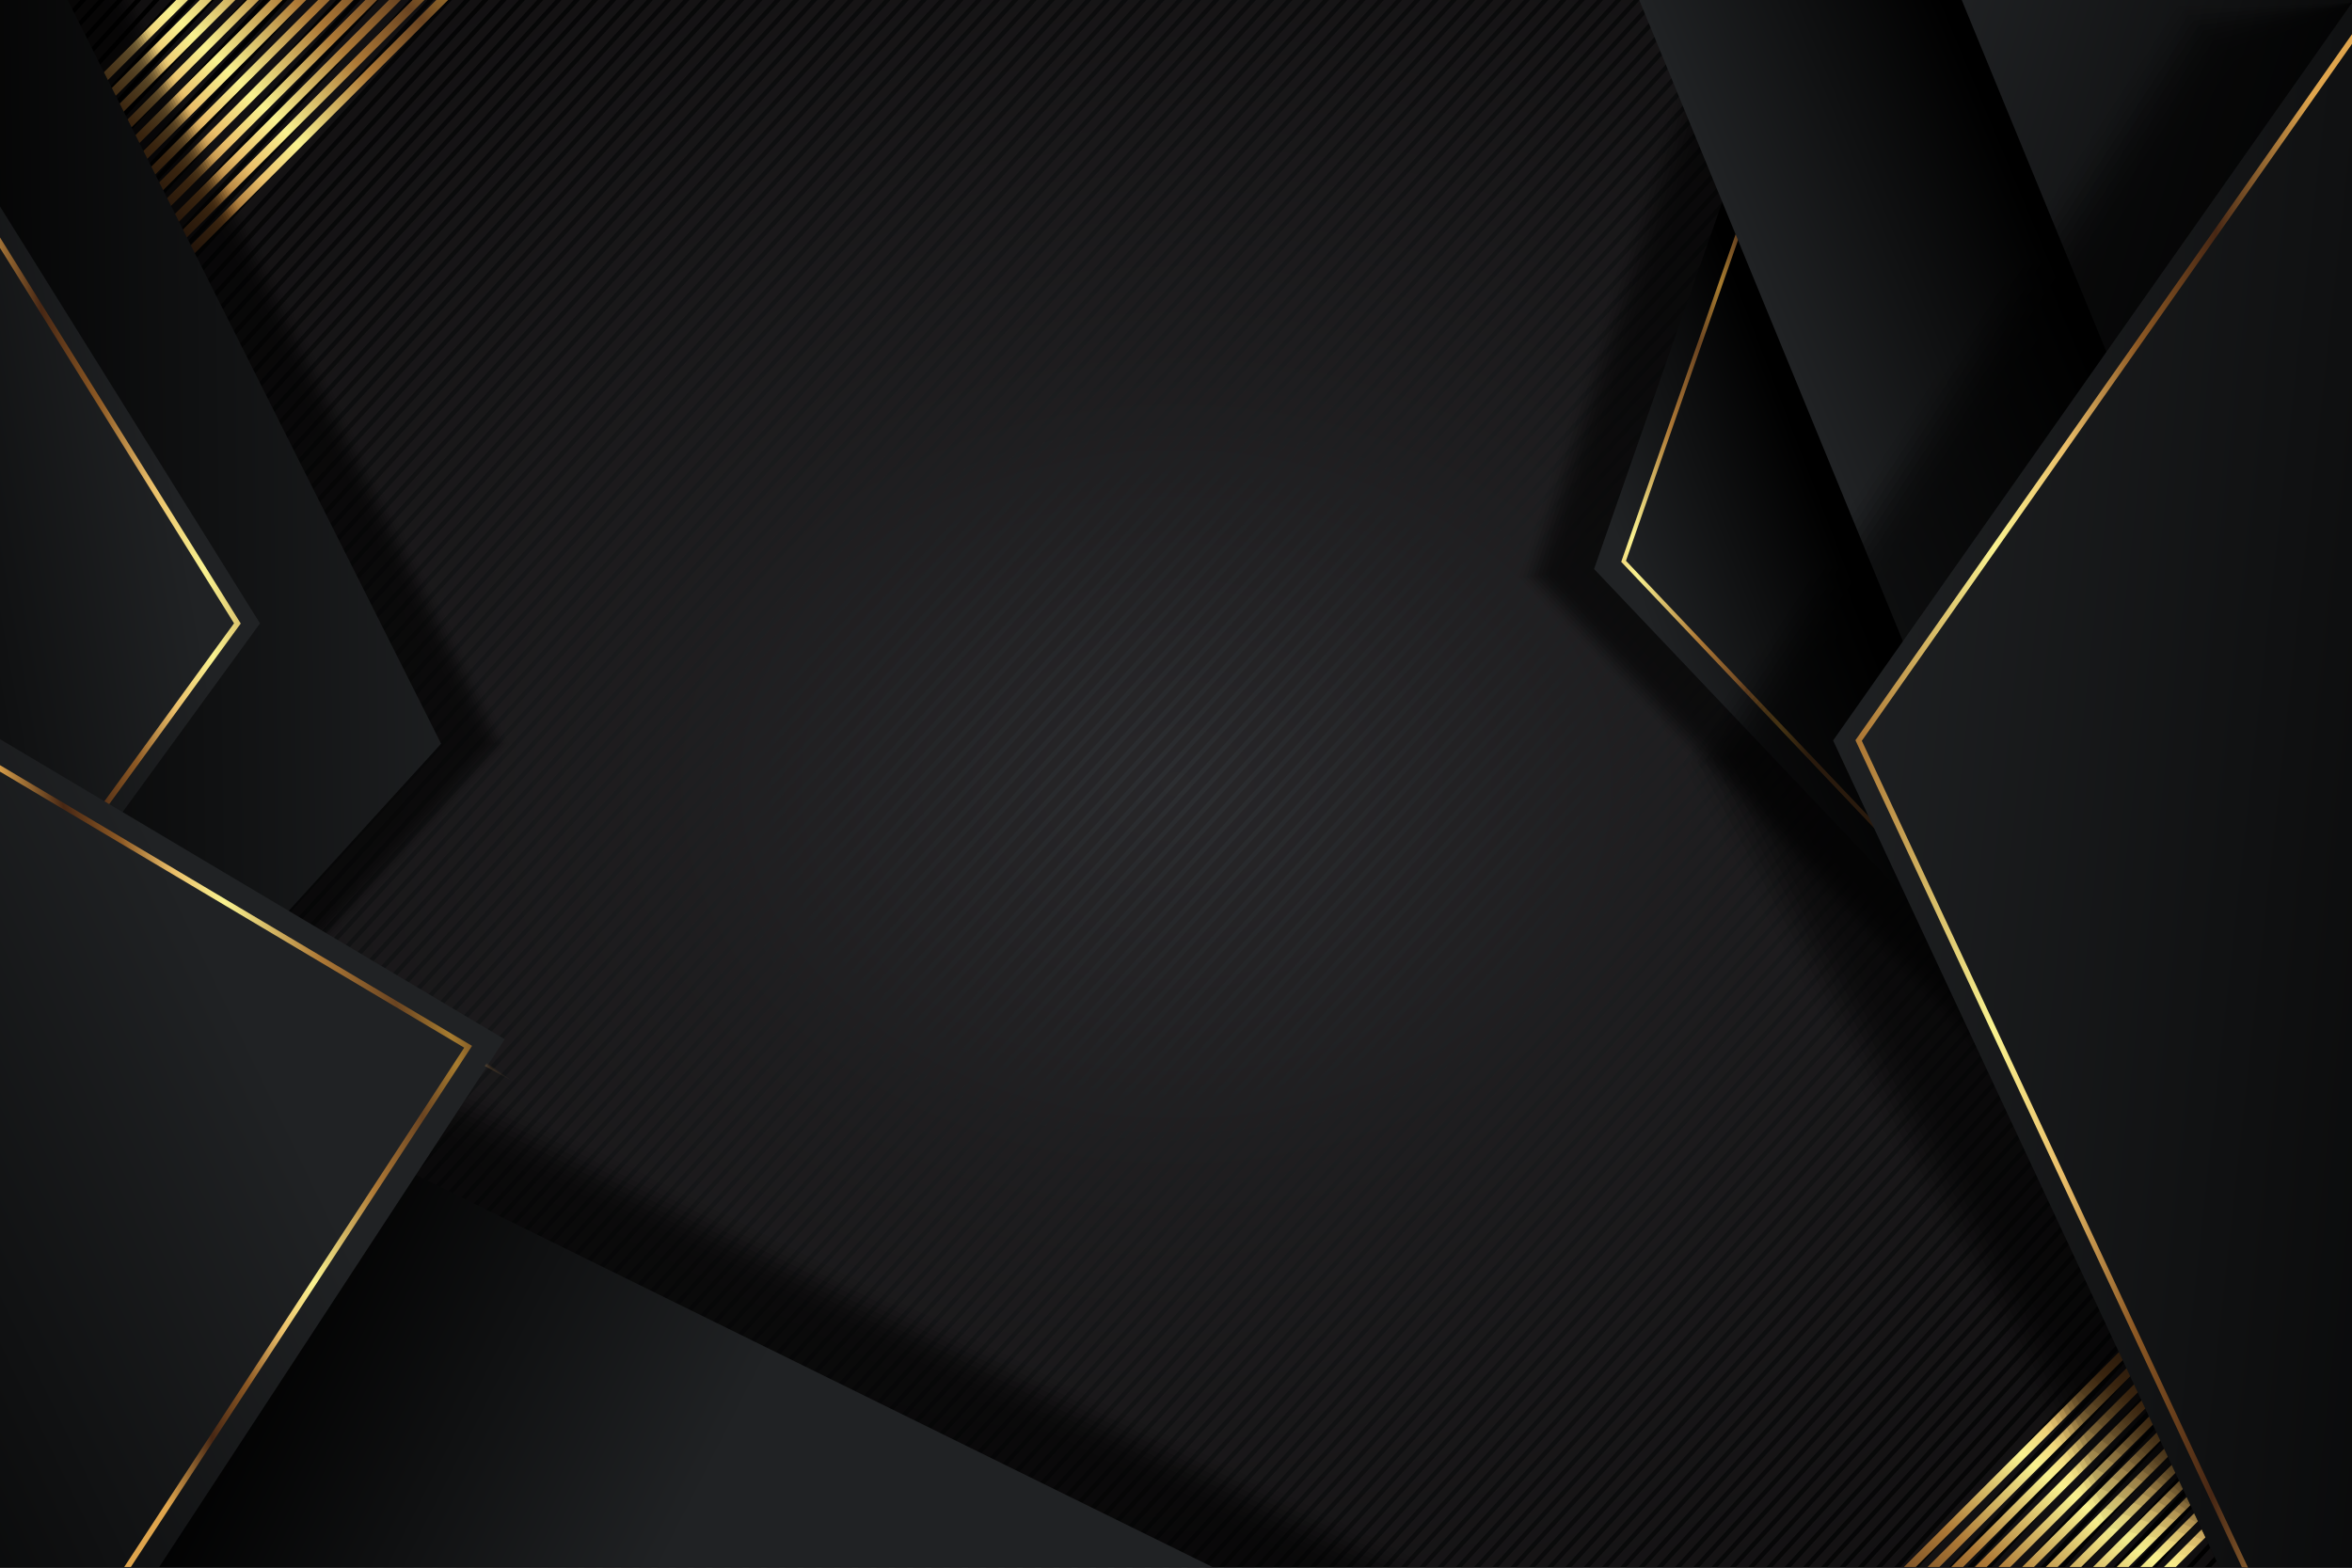 
<svg version="1.0"
	 xmlns="http://www.w3.org/2000/svg" xmlns:xlink="http://www.w3.org/1999/xlink" xmlns:a="http://ns.adobe.com/AdobeSVGViewerExtensions/3.0/"
	 x="0px" y="0px" viewBox="0 0 750 500" enable-background="new 0 0 750 500" xml:space="preserve">
<rect x="0" y="0" width="750" height="500" fill="#333333" stroke="none"/>
<g id="BACKGROUND">

		<radialGradient id="SVGID_1_" cx="375" cy="250.05" r="439.918" gradientTransform="matrix(1 0 0 0.767 0 58.287)" gradientUnits="userSpaceOnUse">
		<stop  offset="0" style="stop-color:#2C2E31"/>
		<stop  offset="1" style="stop-color:#000000"/>
		<a:midPointStop  offset="0" style="stop-color:#2C2E31"/>
		<a:midPointStop  offset="0.5" style="stop-color:#2C2E31"/>
		<a:midPointStop  offset="1" style="stop-color:#000000"/>
	</radialGradient>
	<rect fill-rule="evenodd" clip-rule="evenodd" fill="url(#SVGID_1_)" width="750" height="500"/>
</g>
<g id="OBJECTS">
	<g>
		<g>
			<defs>
				<rect id="SVGID_2_" width="750" height="500"/>
			</defs>
			<clipPath id="SVGID_3_">
				<use xlink:href="#SVGID_2_"  overflow="visible"/>
			</clipPath>
			<path opacity="0.5" clip-path="url(#SVGID_3_)" fill="#231F20"  a:adobe-blending-mode="multiply" d="M120.193-170.749
				l3.445,0.479l-577.422,629.006l-3.445-0.48L120.193-170.749z M-452.061,458.975l3.445,0.479l577.422-629.006l-3.444-0.479
				L-452.061,458.975z M-446.895,459.693l3.445,0.479l577.422-629.005l-3.444-0.479L-446.895,459.693z M-441.727,460.412
				l3.445,0.478l577.422-629.005l-3.445-0.48L-441.727,460.412z M-436.56,461.131l3.445,0.479l577.422-629.005l-3.445-0.479
				L-436.56,461.131z M-431.392,461.849l3.445,0.48l577.422-629.006l-3.445-0.479L-431.392,461.849z M-426.224,462.568l3.444,0.48
				l577.422-629.006l-3.445-0.48L-426.224,462.568z M-421.057,463.287l3.445,0.479l577.422-629.006l-3.445-0.479L-421.057,463.287z
				 M-415.89,464.006l3.446,0.479l577.422-629.005L161.533-165L-415.89,464.006z M-410.722,464.725l3.445,0.478l577.422-629.005
				l-3.445-0.479L-410.722,464.725z M-405.555,465.443l3.445,0.479l577.422-629.005l-3.445-0.48L-405.555,465.443z
				 M-400.387,466.161l3.446,0.479L180.48-162.365l-3.445-0.479L-400.387,466.161z M-395.219,466.881l3.445,0.48l577.422-629.006
				l-3.445-0.479L-395.219,466.881z M-390.052,467.6l3.445,0.479l577.422-629.006l-3.445-0.48L-390.052,467.6z M-384.884,468.318
				l3.445,0.479l577.422-629.005l-3.445-0.479L-384.884,468.318z M-379.717,469.037l3.445,0.478L201.151-159.49l-3.445-0.479
				L-379.717,469.037z M-374.549,469.756l3.445,0.479L206.318-158.77l-3.445-0.48L-374.549,469.756z M-369.382,470.474l3.445,0.479
				l577.423-629.005l-3.445-0.479L-369.382,470.474z M-364.214,471.192l3.445,0.479l577.423-629.005l-3.445-0.479L-364.214,471.192z
				 M-359.046,471.912l3.444,0.479l577.423-629.006l-3.445-0.479L-359.046,471.912z M-353.879,472.631l3.444,0.479l577.423-629.005
				l-3.445-0.48L-353.879,472.631z M-348.711,473.35l3.445,0.478l577.423-629.005l-3.445-0.479L-348.711,473.35z M-343.544,474.068
				l3.445,0.479l577.422-629.005l-3.445-0.479L-343.544,474.068z M-338.376,474.786l3.445,0.479L242.491-153.74l-3.445-0.479
				L-338.376,474.786z M-333.209,475.505l3.445,0.479l577.422-629.005l-3.445-0.479L-333.209,475.505z M-328.041,476.224
				l3.444,0.479l577.422-629.005l-3.445-0.479L-328.041,476.224z M-322.874,476.943l3.445,0.479l577.422-629.006l-3.445-0.479
				L-322.874,476.943z M-317.707,477.662l3.445,0.478l577.422-629.005l-3.445-0.479L-317.707,477.662z M-312.539,478.381
				l3.445,0.479l577.422-629.005l-3.445-0.479L-312.539,478.381z M-307.372,479.099l3.445,0.479l577.422-629.006l-3.445-0.479
				L-307.372,479.099z M-302.204,479.817l3.445,0.479l577.422-629.005l-3.445-0.48L-302.204,479.817z M-297.037,480.536l3.445,0.479
				L283.831-147.99l-3.445-0.479L-297.037,480.536z M-291.869,481.255l3.445,0.479l577.422-629.006l-3.444-0.479L-291.869,481.255z
				 M-286.702,481.975l3.445,0.478l577.422-629.006l-3.444-0.479L-286.702,481.975z M-281.534,482.693l3.445,0.479l577.422-629.005
				l-3.445-0.479L-281.534,482.693z M-276.367,483.411l3.445,0.479l577.422-629.006l-3.445-0.479L-276.367,483.411z
				 M-271.199,484.13l3.445,0.479l577.422-629.006l-3.445-0.479L-271.199,484.13z M-266.031,484.849l3.445,0.479l577.422-629.005
				l-3.445-0.479L-266.031,484.849z M-260.864,485.567l3.445,0.478l577.422-629.005l-3.445-0.479L-260.864,485.567z
				 M-255.696,486.287l3.445,0.478L325.171-142.24l-3.444-0.479L-255.696,486.287z M-250.529,487.006l3.445,0.479l577.423-629.005
				l-3.445-0.48L-250.529,487.006z M-245.361,487.724l3.445,0.479l577.422-629.006l-3.446-0.479L-245.361,487.724z
				 M-240.194,488.442l3.445,0.479l577.423-629.006l-3.446-0.479L-240.194,488.442z M-235.026,489.161l3.445,0.479l577.423-629.006
				l-3.446-0.479L-235.026,489.161z M-229.858,489.88l3.444,0.478l577.423-629.005l-3.446-0.48L-229.858,489.88z M-224.691,490.599
				l3.445,0.478l577.422-629.005l-3.445-0.479L-224.691,490.599z M-219.524,491.316l3.445,0.48l577.422-629.006l-3.445-0.479
				L-219.524,491.316z M-214.356,492.036l3.445,0.479L366.511-136.49l-3.445-0.479L-214.356,492.036z M-209.189,492.755l3.445,0.479
				l577.422-629.006l-3.445-0.479L-209.189,492.755z M-204.021,493.474l3.445,0.479l577.422-629.006l-3.445-0.479L-204.021,493.474z
				 M-198.854,494.192l3.445,0.478l577.422-629.005l-3.445-0.479L-198.854,494.192z M-193.686,494.911l3.444,0.478l577.423-629.005
				l-3.445-0.479L-193.686,494.911z M-188.519,495.63l3.445,0.479l577.422-629.006l-3.445-0.48L-188.519,495.63z M-183.351,496.349
				l3.445,0.479l577.423-629.006l-3.445-0.479L-183.351,496.349z M-178.184,497.067l3.445,0.479l577.422-629.006l-3.444-0.479
				L-178.184,497.067z M-173.016,497.786l3.445,0.479L407.852-130.74l-3.445-0.479L-173.016,497.786z M-167.848,498.505l3.444,0.478
				l577.422-629.005l-3.444-0.479L-167.848,498.505z M-162.681,499.224l3.445,0.478l577.421-629.005l-3.444-0.479L-162.681,499.224z
				 M-157.513,499.942l3.445,0.478l577.422-629.005l-3.445-0.479L-157.513,499.942z M-152.346,500.66l3.445,0.48L428.52-127.866
				l-3.444-0.479L-152.346,500.66z M-147.179,501.38l3.445,0.479l577.422-629.006l-3.445-0.479L-147.179,501.38z M-142.011,502.099
				l3.445,0.479l577.421-629.006l-3.444-0.479L-142.011,502.099z M-136.843,502.817l3.445,0.478l577.423-629.005l-3.446-0.479
				L-136.843,502.817z M-131.676,503.536l3.445,0.478l577.422-629.005l-3.445-0.479L-131.676,503.536z M-126.509,504.254
				l3.446,0.479l577.422-629.005l-3.446-0.48L-126.509,504.254z M-121.341,504.973l3.446,0.479l577.422-629.005l-3.445-0.479
				L-121.341,504.973z M-116.174,505.691l3.446,0.48l577.422-629.006l-3.446-0.479L-116.174,505.691z M-111.006,506.411l3.446,0.479
				l577.422-629.006l-3.444-0.479L-111.006,506.411z M-105.838,507.13l3.445,0.478l577.423-629.005l-3.445-0.479L-105.838,507.13z
				 M-100.671,507.849l3.444,0.478l577.423-629.005l-3.445-0.479L-100.671,507.849z M-95.503,508.567l3.445,0.478l577.423-629.005
				l-3.445-0.479L-95.503,508.567z M-90.336,509.285l3.445,0.479l577.422-629.005l-3.445-0.479L-90.336,509.285z M-85.169,510.004
				l3.445,0.479l577.423-629.005l-3.445-0.479L-85.169,510.004z M-80.001,510.723l3.445,0.48l577.423-629.006l-3.445-0.479
				L-80.001,510.723z M-74.834,511.442l3.445,0.478l577.423-629.005l-3.445-0.48L-74.834,511.442z M-69.665,512.161l3.444,0.479
				l577.424-629.005l-3.446-0.479L-69.665,512.161z M-64.498,512.879l3.445,0.479L516.37-115.647l-3.446-0.479L-64.498,512.879z
				 M-59.331,513.598l3.445,0.479l577.423-629.006l-3.445-0.479L-59.331,513.598z M-54.163,514.316l3.445,0.479l577.423-629.005
				l-3.446-0.479L-54.163,514.316z M-48.996,515.035l3.445,0.48l577.423-629.006l-3.444-0.479L-48.996,515.035z M-43.828,515.755
				l3.445,0.479L537.04-112.772l-3.445-0.479L-43.828,515.755z M-38.66,516.474l3.444,0.479l577.423-629.005l-3.444-0.479
				L-38.66,516.474z M-33.493,517.192l3.445,0.479l577.423-629.005l-3.445-0.479L-33.493,517.192z M-28.326,517.91l3.445,0.479
				l577.422-629.006l-3.444-0.479L-28.326,517.91z M-23.158,518.629l3.445,0.479L557.71-109.897l-3.445-0.479L-23.158,518.629z
				 M-17.991,519.348l3.445,0.479l577.422-629.005l-3.444-0.479L-17.991,519.348z M-12.823,520.066l3.445,0.479L568.045-108.46
				l-3.445-0.479L-12.823,520.066z M-7.655,520.786l3.444,0.479l577.424-629.006l-3.445-0.479L-7.655,520.786z M-2.488,521.504
				l3.445,0.479l577.424-629.005l-3.446-0.479L-2.488,521.504z M2.679,522.223l3.445,0.479l577.423-629.006l-3.446-0.479
				L2.679,522.223z M7.847,522.941l3.445,0.479l577.424-629.006l-3.446-0.479L7.847,522.941z M13.014,523.66l3.445,0.478
				l577.423-629.004l-3.445-0.479L13.014,523.66z M18.182,524.379l3.445,0.479l577.424-629.004l-3.445-0.479L18.182,524.379z
				 M23.35,525.098l3.445,0.478l577.422-629.005l-3.444-0.479L23.35,525.098z M28.517,525.817l3.445,0.479L609.384-102.71
				l-3.443-0.479L28.517,525.817z M33.685,526.535l3.445,0.479l577.422-629.006l-3.444-0.479L33.685,526.535z M38.852,527.254
				l3.445,0.479l577.421-629.006l-3.443-0.479L38.852,527.254z M44.02,527.973l3.445,0.479l577.422-629.006l-3.444-0.479
				L44.02,527.973z M49.187,528.691l3.445,0.479L630.054-99.835l-3.443-0.479L49.187,528.691z M54.354,529.41l3.445,0.478
				L635.223-99.116l-3.445-0.479L54.354,529.41z M59.522,530.129l3.445,0.479L640.39-98.397l-3.444-0.479L59.522,530.129z
				 M64.689,530.848l3.445,0.479L645.558-97.679l-3.445-0.479L64.689,530.848z M69.857,531.566l3.445,0.479L650.725-96.96
				l-3.444-0.479L69.857,531.566z M75.024,532.285l3.445,0.479L655.893-96.241l-3.445-0.479L75.024,532.285z M80.192,533.004
				l3.445,0.479L661.06-95.523l-3.444-0.479L80.192,533.004z M85.359,533.723l3.445,0.478L666.227-94.804l-3.444-0.479
				L85.359,533.723z M90.527,534.441l3.444,0.479L671.394-94.085l-3.444-0.479L90.527,534.441z M95.695,535.16l3.445,0.479
				L676.563-93.367l-3.444-0.479L95.695,535.16z M100.862,535.879l3.445,0.479L681.729-92.647l-3.444-0.479L100.862,535.879z
				 M106.03,536.598l3.445,0.479L686.897-91.929l-3.444-0.479L106.03,536.598z M111.197,537.316l3.445,0.479L692.065-91.21
				l-3.445-0.479L111.197,537.316z M116.365,538.035l3.445,0.478L697.232-90.492l-3.445-0.479L116.365,538.035z M121.533,538.753
				l3.444,0.479L702.4-89.772l-3.445-0.479L121.533,538.753z M126.7,539.472l3.445,0.479L707.568-89.054l-3.445-0.479L126.7,539.472
				z M131.868,540.191l3.445,0.479L712.735-88.335l-3.446-0.479L131.868,540.191z M137.035,540.91l3.445,0.478L717.902-87.616
				l-3.445-0.479L137.035,540.91z M142.203,541.629l3.445,0.479L723.07-86.898l-3.446-0.479L142.203,541.629z M147.37,542.348
				l3.445,0.478L728.237-86.179l-3.444-0.479L147.37,542.348z M152.537,543.066l3.445,0.479L733.405-85.46l-3.445-0.479
				L152.537,543.066z M157.705,543.784l3.445,0.479L738.572-84.742l-3.444-0.479L157.705,543.784z M162.872,544.503l3.446,0.479
				L743.74-84.023l-3.445-0.479L162.872,544.503z M168.04,545.223l3.446,0.479L748.907-83.304l-3.444-0.479L168.04,545.223z
				 M173.207,545.941l3.446,0.479L754.075-82.585l-3.445-0.479L173.207,545.941z M178.374,546.66l3.445,0.478L759.242-81.867
				l-3.444-0.479L178.374,546.66z M183.542,547.378l3.445,0.479L764.41-81.148l-3.445-0.479L183.542,547.378z M188.71,548.097
				l3.444,0.479L769.578-80.429l-3.445-0.479L188.71,548.097z M193.877,548.815l3.445,0.479L774.746-79.71l-3.446-0.479
				L193.877,548.815z M199.045,549.534l3.445,0.479L779.913-78.992l-3.446-0.479L199.045,549.534z M204.212,550.254l3.445,0.479
				L785.081-78.273l-3.445-0.479L204.212,550.254z M209.38,550.973l3.445,0.478L790.248-77.554l-3.446-0.479L209.38,550.973z
				 M214.547,551.691l3.445,0.479L795.416-76.835l-3.445-0.479L214.547,551.691z M219.715,552.409l3.444,0.479L800.583-76.117
				l-3.445-0.479L219.715,552.409z M224.883,553.128l3.445,0.479L805.75-75.398l-3.444-0.479L224.883,553.128z M230.05,553.847
				l3.445,0.479L810.918-74.679l-3.445-0.479L230.05,553.847z M235.218,554.565l3.445,0.479L816.085-73.961l-3.444-0.479
				L235.218,554.565z M240.385,555.285l3.445,0.478L821.253-73.242l-3.445-0.479L240.385,555.285z M245.552,556.003l3.445,0.479
				L826.42-72.523l-3.444-0.479L245.552,556.003z M250.72,556.722l3.445,0.479L831.589-71.805l-3.446-0.479L250.72,556.722z
				 M255.888,557.44l3.445,0.479L836.756-71.086l-3.445-0.479L255.888,557.44z M261.055,558.159l3.445,0.479L841.924-70.367
				l-3.446-0.479L261.055,558.159z M266.223,558.878l3.445,0.478L847.091-69.648l-3.445-0.479L266.223,558.878z M271.39,559.598
				l3.445,0.478L852.259-68.93l-3.445-0.479L271.39,559.598z M276.558,560.316l3.445,0.479L857.426-68.21l-3.444-0.479
				L276.558,560.316z M281.726,561.034l3.445,0.479L862.594-67.492l-3.445-0.479L281.726,561.034z M286.893,561.753l3.445,0.479
				L867.761-66.773l-3.445-0.479L286.893,561.753z M292.06,562.472l3.445,0.479L872.928-66.055l-3.444-0.479L292.06,562.472z
				 M297.227,563.19l3.446,0.478L878.096-65.336l-3.445-0.479L297.227,563.19z M302.395,563.909l3.446,0.479L883.264-64.617
				l-3.445-0.479L302.395,563.909z M307.562,564.627l3.446,0.48L888.432-63.898l-3.446-0.479L307.562,564.627z M312.73,565.347
				l3.444,0.479L893.598-63.18l-3.444-0.479L312.73,565.347z M317.897,566.065l3.445,0.479L898.766-62.461l-3.445-0.479
				L317.897,566.065z M323.065,566.784l3.445,0.479L903.933-61.742l-3.444-0.479L323.065,566.784z M328.232,567.503l3.446,0.478
				L909.102-61.023l-3.446-0.479L328.232,567.503z M333.4,568.222l3.445,0.479L914.268-60.305l-3.444-0.479L333.4,568.222z
				 M338.567,568.94l3.445,0.479L919.435-59.586l-3.444-0.479L338.567,568.94z M343.735,569.659l3.444,0.479L924.602-58.868
				l-3.443-0.479L343.735,569.659z M348.903,570.378l3.445,0.479L929.771-58.148l-3.444-0.479L348.903,570.378z M354.071,571.097
				l3.444,0.479L934.938-57.43l-3.443-0.479L354.071,571.097z M359.238,571.815l3.445,0.478L940.105-56.711l-3.444-0.479
				L359.238,571.815z M364.406,572.534l3.444,0.479L945.272-55.992l-3.443-0.479L364.406,572.534z M369.573,573.252l3.445,0.479
				L950.44-55.273l-3.444-0.479L369.573,573.252z M374.741,573.971l3.444,0.48L955.608-54.555l-3.445-0.479L374.741,573.971z
				 M379.908,574.69l3.445,0.479L960.776-53.836l-3.445-0.479L379.908,574.69z M385.075,575.409l3.445,0.479L965.943-53.117
				l-3.445-0.479L385.075,575.409z M390.243,576.128l3.445,0.478L971.111-52.399l-3.445-0.479L390.243,576.128z M395.41,576.847
				l3.445,0.479L976.278-51.68l-3.446-0.479L395.41,576.847z M400.577,577.565l3.446,0.479L981.445-50.961L978-51.44
				L400.577,577.565z M405.745,578.283l3.444,0.479L986.613-50.243l-3.445-0.479L405.745,578.283z M410.912,579.002l3.445,0.48
				L991.78-49.524l-3.444-0.479L410.912,579.002z M416.08,579.722l3.444,0.479L996.948-48.805l-3.444-0.48L416.08,579.722z
				 M421.247,580.44l3.445,0.478l577.423-629.005l-3.443-0.479L421.247,580.44z M426.416,581.159l3.443,0.479l577.424-629.005
				l-3.445-0.479L426.416,581.159z M431.583,581.877l3.444,0.479L1012.45-46.649l-3.444-0.479L431.583,581.877z M436.751,582.596
				l3.443,0.479L1017.618-45.93l-3.445-0.479L436.751,582.596z M441.918,583.315l3.444,0.48l577.424-629.006l-3.445-0.479
				L441.918,583.315z M447.086,584.033l3.443,0.479l577.425-629.005l-3.446-0.479L447.086,584.033z M452.253,584.753l3.444,0.478
				l577.424-629.005l-3.445-0.479L452.253,584.753z M457.421,585.472l3.443,0.479l577.425-629.005l-3.446-0.479L457.421,585.472z
				 M462.588,586.19l3.444,0.479l577.424-629.005l-3.446-0.479L462.588,586.19z M467.755,586.908l3.445,0.479l577.424-629.005
				l-3.445-0.479L467.755,586.908z M472.923,587.627l3.445,0.479l577.423-629.005l-3.445-0.479L472.923,587.627z M478.09,588.346
				l3.445,0.479L1058.959-40.18l-3.445-0.479L478.09,588.346z M483.258,589.065l3.445,0.478l577.423-629.006l-3.445-0.479
				L483.258,589.065z M488.425,589.783l3.445,0.479l577.423-629.005l-3.444-0.479L488.425,589.783z M493.594,590.502l3.443,0.479
				l577.424-629.005l-3.445-0.479L493.594,590.502z M498.761,591.221l3.444,0.479l577.423-629.006l-3.444-0.479L498.761,591.221z
				 M503.928,591.94l3.444,0.479l577.424-629.004l-3.445-0.479L503.928,591.94z M509.096,592.658l3.444,0.479l577.424-629.004
				l-3.445-0.479L509.096,592.658z M514.264,593.377l3.443,0.479l577.425-629.005l-3.446-0.479L514.264,593.377z M519.43,594.097
				l3.445,0.479l577.424-629.006l-3.445-0.479L519.43,594.097z M524.598,594.815l3.444,0.479l577.425-629.005l-3.445-0.479
				L524.598,594.815z M529.765,595.533l3.446,0.479l577.423-629.006l-3.444-0.479L529.765,595.533z M534.933,596.252l3.445,0.479
				l577.424-629.006l-3.445-0.479L534.933,596.252z M540.1,596.971l3.446,0.479l577.423-629.005l-3.444-0.479L540.1,596.971z
				 M545.268,597.69l3.445,0.479l577.424-629.005l-3.445-0.479L545.268,597.69z M550.435,598.408l3.446,0.479l577.423-629.006
				l-3.444-0.479L550.435,598.408z M555.602,599.127l3.445,0.479l577.424-629.006l-3.445-0.479L555.602,599.127z M560.771,599.846
				l3.445,0.479l577.423-629.006l-3.444-0.479L560.771,599.846z M565.938,600.565l3.445,0.479l577.425-629.006l-3.446-0.479
				L565.938,600.565z M571.105,601.283l3.445,0.479l577.424-629.005l-3.446-0.479L571.105,601.283z M576.272,602.002l3.445,0.479
				l577.424-629.005l-3.445-0.479L576.272,602.002z M581.44,602.721l3.444,0.479l577.424-629.005l-3.445-0.479L581.44,602.721z
				 M586.607,603.44l3.445,0.479l577.425-629.006l-3.446-0.479L586.607,603.44z M591.775,604.158l3.444,0.479l577.425-629.006
				l-3.445-0.479L591.775,604.158z M596.942,604.877l3.446,0.479l577.422-629.006l-3.443-0.479L596.942,604.877z M602.11,605.596
				l3.445,0.479l577.424-629.005l-3.445-0.479L602.11,605.596z M607.277,606.315l3.446,0.479l577.423-629.005l-3.444-0.479
				L607.277,606.315z M612.445,607.033l3.445,0.479l577.424-629.005l-3.445-0.479L612.445,607.033z M617.613,607.751l3.445,0.48
				L1198.48-20.775l-3.443-0.479L617.613,607.751z M622.781,608.471l3.444,0.479l577.423-629.006l-3.444-0.479L622.781,608.471z
				 M627.948,609.19l3.445,0.479l577.423-629.006l-3.444-0.479L627.948,609.19z M633.116,609.908l3.444,0.479l577.424-629.005
				l-3.445-0.479L633.116,609.908z M638.283,610.627l3.445,0.479L1219.151-17.9l-3.445-0.479L638.283,610.627z M643.45,611.346
				l3.445,0.479l577.424-629.005l-3.445-0.479L643.45,611.346z M648.618,612.063l3.445,0.48l577.423-629.005l-3.444-0.479
				L648.618,612.063z M653.785,612.782l3.446,0.479l577.423-629.005l-3.445-0.479L653.785,612.782z M658.953,613.502l3.446,0.479
				l577.422-629.006l-3.444-0.479L658.953,613.502z M664.12,614.221l3.446,0.479l577.422-629.005l-3.443-0.479L664.12,614.221z
				 M669.288,614.94l3.445,0.479l577.423-629.005l-3.443-0.479L669.288,614.94z M674.455,615.657l3.446,0.479l577.423-629.005
				l-3.444-0.479L674.455,615.657z M1257.047-12.629L679.623,616.376l3.445,0.48l577.423-629.005L1257.047-12.629z"/>
			<linearGradient id="SVGID_4_" gradientUnits="userSpaceOnUse" x1="718.948" y1="420.841" x2="610.948" y2="556.841">
				<stop  offset="0" style="stop-color:#DFA54D"/>
				<stop  offset="0.139" style="stop-color:#472714"/>
				<stop  offset="0.253" style="stop-color:#8D5924"/>
				<stop  offset="0.358" style="stop-color:#EABE69"/>
				<stop  offset="0.461" style="stop-color:#F9F290"/>
				<stop  offset="0.654" style="stop-color:#AE7936"/>
				<stop  offset="0.806" style="stop-color:#6A4421"/>
				<stop  offset="0.915" style="stop-color:#A77C2F"/>
				<stop  offset="1" style="stop-color:#674220"/>
				<a:midPointStop  offset="0" style="stop-color:#DFA54D"/>
				<a:midPointStop  offset="0.5" style="stop-color:#DFA54D"/>
				<a:midPointStop  offset="0.139" style="stop-color:#472714"/>
				<a:midPointStop  offset="0.5" style="stop-color:#472714"/>
				<a:midPointStop  offset="0.253" style="stop-color:#8D5924"/>
				<a:midPointStop  offset="0.5" style="stop-color:#8D5924"/>
				<a:midPointStop  offset="0.358" style="stop-color:#EABE69"/>
				<a:midPointStop  offset="0.5" style="stop-color:#EABE69"/>
				<a:midPointStop  offset="0.461" style="stop-color:#F9F290"/>
				<a:midPointStop  offset="0.5" style="stop-color:#F9F290"/>
				<a:midPointStop  offset="0.654" style="stop-color:#AE7936"/>
				<a:midPointStop  offset="0.5" style="stop-color:#AE7936"/>
				<a:midPointStop  offset="0.806" style="stop-color:#6A4421"/>
				<a:midPointStop  offset="0.5" style="stop-color:#6A4421"/>
				<a:midPointStop  offset="0.915" style="stop-color:#A77C2F"/>
				<a:midPointStop  offset="0.5" style="stop-color:#A77C2F"/>
				<a:midPointStop  offset="1" style="stop-color:#674220"/>
			</linearGradient>
			<path clip-path="url(#SVGID_3_)" fill-rule="evenodd" clip-rule="evenodd" fill="url(#SVGID_4_)" d="M750,356.962v3.769
				L610.894,499.772h-3.769L750,356.962L750,356.962z M750,364.498L614.664,499.772h3.77L750,368.267V364.498L750,364.498z
				 M750,372.034L622.203,499.772h3.77L750,375.802V372.034L750,372.034z M750,379.569L629.742,499.772h3.769L750,383.337V379.569
				L750,379.569z M750,387.105L637.282,499.772h3.77L750,390.872V387.105L750,387.105z M750,394.641L644.82,499.772h3.77
				L750,398.409V394.641L750,394.641z M750,402.176l-97.64,97.596h3.768L750,405.944V402.176L750,402.176z M750,409.713
				l-90.101,90.059h3.769L750,413.479V409.713L750,409.713z M750,417.249l-82.56,82.523h3.769L750,421.016V417.249L750,417.249z
				 M750,424.783l-75.023,74.988h3.77L750,428.553V424.783L750,424.783z M750,432.319l-67.482,67.452h3.77L750,436.087V432.319
				L750,432.319z M750,439.856l-59.945,59.915h3.771L750,443.623V439.856z"/>
			<linearGradient id="SVGID_5_" gradientUnits="userSpaceOnUse" x1="21.939" y1="77.337" x2="138.223" y2="-34.867">
				<stop  offset="0" style="stop-color:#DFA54D"/>
				<stop  offset="0.139" style="stop-color:#472714"/>
				<stop  offset="0.253" style="stop-color:#8D5924"/>
				<stop  offset="0.358" style="stop-color:#EABE69"/>
				<stop  offset="0.461" style="stop-color:#F9F290"/>
				<stop  offset="0.654" style="stop-color:#AE7936"/>
				<stop  offset="0.806" style="stop-color:#6A4421"/>
				<stop  offset="0.915" style="stop-color:#A77C2F"/>
				<stop  offset="1" style="stop-color:#674220"/>
				<a:midPointStop  offset="0" style="stop-color:#DFA54D"/>
				<a:midPointStop  offset="0.5" style="stop-color:#DFA54D"/>
				<a:midPointStop  offset="0.139" style="stop-color:#472714"/>
				<a:midPointStop  offset="0.5" style="stop-color:#472714"/>
				<a:midPointStop  offset="0.253" style="stop-color:#8D5924"/>
				<a:midPointStop  offset="0.5" style="stop-color:#8D5924"/>
				<a:midPointStop  offset="0.358" style="stop-color:#EABE69"/>
				<a:midPointStop  offset="0.5" style="stop-color:#EABE69"/>
				<a:midPointStop  offset="0.461" style="stop-color:#F9F290"/>
				<a:midPointStop  offset="0.5" style="stop-color:#F9F290"/>
				<a:midPointStop  offset="0.654" style="stop-color:#AE7936"/>
				<a:midPointStop  offset="0.5" style="stop-color:#AE7936"/>
				<a:midPointStop  offset="0.806" style="stop-color:#6A4421"/>
				<a:midPointStop  offset="0.5" style="stop-color:#6A4421"/>
				<a:midPointStop  offset="0.915" style="stop-color:#A77C2F"/>
				<a:midPointStop  offset="0.5" style="stop-color:#A77C2F"/>
				<a:midPointStop  offset="1" style="stop-color:#674220"/>
			</linearGradient>
			<path clip-path="url(#SVGID_3_)" fill-rule="evenodd" clip-rule="evenodd" fill="url(#SVGID_5_)" d="M0,142.81v-3.767L139.105,0
				h3.771L0,142.81L0,142.81z M0,135.274L135.336,0h-3.77L0,131.506V135.274L0,135.274z M0,127.739L127.796,0h-3.769L0,123.97
				V127.739L0,127.739z M0,120.202L120.258,0h-3.77L0,116.435V120.202L0,120.202z M0,112.667L112.718,0h-3.769L0,108.899V112.667
				L0,112.667z M0,105.131L105.179,0h-3.769L0,101.363V105.131L0,105.131z M0,97.596L97.641,0h-3.77L0,93.827V97.596L0,97.596z
				 M0,90.06L90.101,0h-3.769L0,86.292V90.06L0,90.06z M0,82.524L82.562,0h-3.77L0,78.756V82.524L0,82.524z M0,74.988L75.022,0
				h-3.769L0,71.22V74.988L0,74.988z M0,67.453L67.483,0h-3.769L0,63.684V67.453L0,67.453z M0,59.917L59.944,0h-3.77L0,56.149
				V59.917z"/>
			<g opacity="0.6" clip-path="url(#SVGID_3_)"  a:adobe-knockout="true">
				<polygon opacity="0" fill-rule="evenodd" clip-rule="evenodd"  a:adobe-knockout="false" points="538.38,10.915
					483.239,184.236 634.408,342.922 656.176,300.822 				"/>
				<polygon opacity="0.048" fill-rule="evenodd" clip-rule="evenodd"  a:adobe-knockout="false" points="538.976,13.232
					484.434,184.105 634.96,342.139 657.37,300.691 				"/>
				<polygon opacity="0.095" fill-rule="evenodd" clip-rule="evenodd"  a:adobe-knockout="false" points="539.571,15.549
					485.627,183.974 635.512,341.356 658.563,300.56 				"/>
				<polygon opacity="0.143" fill-rule="evenodd" clip-rule="evenodd"  a:adobe-knockout="false" points="540.167,17.866
					486.821,183.843 636.063,340.574 659.758,300.429 				"/>
				<polygon opacity="0.191" fill-rule="evenodd" clip-rule="evenodd"  a:adobe-knockout="false" points="540.763,20.183
					488.016,183.711 636.615,339.792 660.952,300.298 				"/>
				<polygon opacity="0.238" fill-rule="evenodd" clip-rule="evenodd"  a:adobe-knockout="false" points="541.358,22.499
					489.209,183.58 637.167,339.009 662.146,300.167 				"/>
				<polygon opacity="0.286" fill-rule="evenodd" clip-rule="evenodd"  a:adobe-knockout="false" points="541.955,24.816
					490.404,183.449 637.719,338.227 663.34,300.036 				"/>
				<polygon opacity="0.333" fill-rule="evenodd" clip-rule="evenodd"  a:adobe-knockout="false" points="542.551,27.133
					491.598,183.318 638.271,337.443 664.534,299.904 				"/>
				<polygon opacity="0.381" fill-rule="evenodd" clip-rule="evenodd"  a:adobe-knockout="false" points="543.146,29.449
					492.792,183.186 638.822,336.661 665.729,299.773 				"/>
				<polygon opacity="0.429" fill-rule="evenodd" clip-rule="evenodd"  a:adobe-knockout="false" points="543.742,31.767
					493.986,183.056 639.374,335.879 666.922,299.643 				"/>
				<polygon opacity="0.476" fill-rule="evenodd" clip-rule="evenodd"  a:adobe-knockout="false" points="544.338,34.083
					495.18,182.924 639.926,335.096 668.116,299.512 				"/>
				<polygon opacity="0.524" fill-rule="evenodd" clip-rule="evenodd"  a:adobe-knockout="false" points="544.934,36.399
					496.374,182.793 640.479,334.314 669.31,299.38 				"/>
				<polygon opacity="0.571" fill-rule="evenodd" clip-rule="evenodd"  a:adobe-knockout="false" points="545.529,38.717
					497.568,182.662 641.03,333.531 670.505,299.249 				"/>
				<polygon opacity="0.619" fill-rule="evenodd" clip-rule="evenodd"  a:adobe-knockout="false" points="546.125,41.033
					498.762,182.531 641.582,332.748 671.698,299.118 				"/>
				<polygon opacity="0.667" fill-rule="evenodd" clip-rule="evenodd"  a:adobe-knockout="false" points="546.721,43.35
					499.956,182.399 642.134,331.965 672.893,298.986 				"/>
				<polygon opacity="0.714" fill-rule="evenodd" clip-rule="evenodd"  a:adobe-knockout="false" points="547.316,45.667
					501.15,182.269 642.685,331.183 674.087,298.855 				"/>
				<polygon opacity="0.762" fill-rule="evenodd" clip-rule="evenodd"  a:adobe-knockout="false" points="547.912,47.983
					502.344,182.138 643.237,330.4 675.281,298.725 				"/>
				<polygon opacity="0.809" fill-rule="evenodd" clip-rule="evenodd"  a:adobe-knockout="false" points="548.508,50.3
					503.538,182.006 643.789,329.618 676.475,298.594 				"/>
				<polygon opacity="0.857" fill-rule="evenodd" clip-rule="evenodd"  a:adobe-knockout="false" points="549.104,52.617
					504.732,181.875 644.341,328.835 677.669,298.463 				"/>
				<polygon opacity="0.905" fill-rule="evenodd" clip-rule="evenodd"  a:adobe-knockout="false" points="549.699,54.934
					505.926,181.744 644.893,328.053 678.863,298.331 				"/>
				<polygon opacity="0.952" fill-rule="evenodd" clip-rule="evenodd"  a:adobe-knockout="false" points="550.295,57.25
					507.12,181.613 645.444,327.27 680.057,298.2 				"/>
				<polygon fill-rule="evenodd" clip-rule="evenodd"  a:adobe-knockout="false" points="550.891,59.567 508.314,181.481
					645.996,326.487 681.251,298.069 				"/>
			</g>
			<linearGradient id="SVGID_6_" gradientUnits="userSpaceOnUse" x1="600.79" y1="192.121" x2="533.457" y2="218.121">
				<stop  offset="0.091" style="stop-color:#000000"/>
				<stop  offset="1" style="stop-color:#202224"/>
				<a:midPointStop  offset="0.091" style="stop-color:#000000"/>
				<a:midPointStop  offset="0.5" style="stop-color:#000000"/>
				<a:midPointStop  offset="1" style="stop-color:#202224"/>
			</linearGradient>
			<polygon clip-path="url(#SVGID_3_)" fill-rule="evenodd" clip-rule="evenodd" fill="url(#SVGID_6_)" points="550.891,59.567
				508.314,181.481 645.996,326.487 681.251,298.069 			"/>
			<linearGradient id="SVGID_7_" gradientUnits="userSpaceOnUse" x1="570.929" y1="199.468" x2="485.767" y2="211.163">
				<stop  offset="0" style="stop-color:#674220"/>
				<stop  offset="0.085" style="stop-color:#A77C2F"/>
				<stop  offset="0.194" style="stop-color:#6A4421"/>
				<stop  offset="0.345" style="stop-color:#AE7936"/>
				<stop  offset="0.539" style="stop-color:#F9F290"/>
				<stop  offset="0.642" style="stop-color:#EABE69"/>
				<stop  offset="0.747" style="stop-color:#8D5924"/>
				<stop  offset="0.861" style="stop-color:#472714"/>
				<stop  offset="1" style="stop-color:#DFA54D"/>
				<a:midPointStop  offset="0" style="stop-color:#674220"/>
				<a:midPointStop  offset="0.5" style="stop-color:#674220"/>
				<a:midPointStop  offset="0.085" style="stop-color:#A77C2F"/>
				<a:midPointStop  offset="0.5" style="stop-color:#A77C2F"/>
				<a:midPointStop  offset="0.194" style="stop-color:#6A4421"/>
				<a:midPointStop  offset="0.5" style="stop-color:#6A4421"/>
				<a:midPointStop  offset="0.345" style="stop-color:#AE7936"/>
				<a:midPointStop  offset="0.5" style="stop-color:#AE7936"/>
				<a:midPointStop  offset="0.539" style="stop-color:#F9F290"/>
				<a:midPointStop  offset="0.5" style="stop-color:#F9F290"/>
				<a:midPointStop  offset="0.642" style="stop-color:#EABE69"/>
				<a:midPointStop  offset="0.5" style="stop-color:#EABE69"/>
				<a:midPointStop  offset="0.747" style="stop-color:#8D5924"/>
				<a:midPointStop  offset="0.5" style="stop-color:#8D5924"/>
				<a:midPointStop  offset="0.861" style="stop-color:#472714"/>
				<a:midPointStop  offset="0.5" style="stop-color:#472714"/>
				<a:midPointStop  offset="1" style="stop-color:#DFA54D"/>
			</linearGradient>
			<path clip-path="url(#SVGID_3_)" fill-rule="evenodd" clip-rule="evenodd" fill="url(#SVGID_7_)" d="M652.128,321.545
				l1.038-0.837L518.49,178.865l38.051-108.961l-0.857-1.571l-38.582,110.478l-0.135,0.382
				C562.026,226.638,607.07,274.098,652.128,321.545z"/>
			<linearGradient id="SVGID_8_" gradientUnits="userSpaceOnUse" x1="685.193" y1="155.895" x2="602.527" y2="190.562">
				<stop  offset="0" style="stop-color:#000000"/>
				<stop  offset="1" style="stop-color:#202224"/>
				<a:midPointStop  offset="0" style="stop-color:#000000"/>
				<a:midPointStop  offset="0.5" style="stop-color:#000000"/>
				<a:midPointStop  offset="1" style="stop-color:#202224"/>
			</linearGradient>
			<polygon clip-path="url(#SVGID_3_)" fill-rule="evenodd" clip-rule="evenodd" fill="url(#SVGID_8_)" points="522.72,0
				679.834,382.173 739.688,13.731 678.248,0 			"/>
			<linearGradient id="SVGID_9_" gradientUnits="userSpaceOnUse" x1="760.191" y1="154.579" x2="583.892" y2="98.776">
				<stop  offset="0" style="stop-color:#000000"/>
				<stop  offset="1" style="stop-color:#202224"/>
				<a:midPointStop  offset="0" style="stop-color:#000000"/>
				<a:midPointStop  offset="0.5" style="stop-color:#000000"/>
				<a:midPointStop  offset="1" style="stop-color:#202224"/>
			</linearGradient>
			<polygon clip-path="url(#SVGID_3_)" fill-rule="evenodd" clip-rule="evenodd" fill="url(#SVGID_9_)" points="625.554,0
				750,302.707 750,0 			"/>
			<g opacity="0.6" clip-path="url(#SVGID_3_)"  a:adobe-knockout="true">
				<polygon opacity="0" fill-rule="evenodd" clip-rule="evenodd"  a:adobe-knockout="false" points="0,270.142 459.84,499.772
					0,499.772 				"/>
				<polygon opacity="0.048" fill-rule="evenodd" clip-rule="evenodd"  a:adobe-knockout="false" points="0,272.014
					456.353,499.772 0,499.772 				"/>
				<polygon opacity="0.095" fill-rule="evenodd" clip-rule="evenodd"  a:adobe-knockout="false" points="0,273.886
					452.866,499.772 0,499.772 				"/>
				<polygon opacity="0.143" fill-rule="evenodd" clip-rule="evenodd"  a:adobe-knockout="false" points="0,275.759
					449.38,499.772 0,499.772 				"/>
				<polygon opacity="0.191" fill-rule="evenodd" clip-rule="evenodd"  a:adobe-knockout="false" points="0,277.631
					445.893,499.772 0,499.772 				"/>
				<polygon opacity="0.238" fill-rule="evenodd" clip-rule="evenodd"  a:adobe-knockout="false" points="0,279.504
					442.406,499.772 0,499.772 				"/>
				<polygon opacity="0.286" fill-rule="evenodd" clip-rule="evenodd"  a:adobe-knockout="false" points="0,281.376
					438.92,499.772 0,499.772 				"/>
				<polygon opacity="0.333" fill-rule="evenodd" clip-rule="evenodd"  a:adobe-knockout="false" points="0,283.248
					435.433,499.772 0,499.772 				"/>
				<polygon opacity="0.381" fill-rule="evenodd" clip-rule="evenodd"  a:adobe-knockout="false" points="0,285.121
					431.945,499.772 0,499.772 				"/>
				<polygon opacity="0.429" fill-rule="evenodd" clip-rule="evenodd"  a:adobe-knockout="false" points="0,286.993
					428.459,499.772 0,499.772 				"/>
				<polygon opacity="0.476" fill-rule="evenodd" clip-rule="evenodd"  a:adobe-knockout="false" points="0,288.865
					424.973,499.772 0,499.772 				"/>
				<polygon opacity="0.524" fill-rule="evenodd" clip-rule="evenodd"  a:adobe-knockout="false" points="0,290.738
					421.486,499.772 0,499.772 				"/>
				<polygon opacity="0.571" fill-rule="evenodd" clip-rule="evenodd"  a:adobe-knockout="false" points="0,292.61
					417.999,499.772 0,499.772 				"/>
				<polygon opacity="0.619" fill-rule="evenodd" clip-rule="evenodd"  a:adobe-knockout="false" points="0,294.482
					414.512,499.772 0,499.772 				"/>
				<polygon opacity="0.667" fill-rule="evenodd" clip-rule="evenodd"  a:adobe-knockout="false" points="0,296.355
					411.025,499.772 0,499.772 				"/>
				<polygon opacity="0.714" fill-rule="evenodd" clip-rule="evenodd"  a:adobe-knockout="false" points="0,298.228
					407.539,499.772 0,499.772 				"/>
				<polygon opacity="0.762" fill-rule="evenodd" clip-rule="evenodd"  a:adobe-knockout="false" points="0,300.1 404.052,499.772
					0,499.772 				"/>
				<polygon opacity="0.809" fill-rule="evenodd" clip-rule="evenodd"  a:adobe-knockout="false" points="0,301.973
					400.565,499.772 0,499.772 				"/>
				<polygon opacity="0.857" fill-rule="evenodd" clip-rule="evenodd"  a:adobe-knockout="false" points="0,303.845
					397.078,499.772 0,499.772 				"/>
				<polygon opacity="0.905" fill-rule="evenodd" clip-rule="evenodd"  a:adobe-knockout="false" points="0,305.717
					393.592,499.772 0,499.772 				"/>
				<polygon opacity="0.952" fill-rule="evenodd" clip-rule="evenodd"  a:adobe-knockout="false" points="0,307.59
					390.104,499.772 0,499.772 				"/>
				<polygon fill-rule="evenodd" clip-rule="evenodd"  a:adobe-knockout="false" points="0,309.462 386.618,499.772 0,499.772
					"/>
			</g>
			<linearGradient id="SVGID_10_" gradientUnits="userSpaceOnUse" x1="71.419" y1="437.935" x2="208.086" y2="507.268">
				<stop  offset="0" style="stop-color:#000000"/>
				<stop  offset="1" style="stop-color:#202224"/>
				<a:midPointStop  offset="0" style="stop-color:#000000"/>
				<a:midPointStop  offset="0.5" style="stop-color:#000000"/>
				<a:midPointStop  offset="1" style="stop-color:#202224"/>
			</linearGradient>
			<polygon clip-path="url(#SVGID_3_)" fill-rule="evenodd" clip-rule="evenodd" fill="url(#SVGID_10_)" points="0,309.462
				386.618,499.772 0,499.772 			"/>
			<g opacity="0.6" clip-path="url(#SVGID_3_)"  a:adobe-knockout="true">
				<polygon opacity="0" fill-rule="evenodd" clip-rule="evenodd"  a:adobe-knockout="false" points="44.306,0 163.377,237.205
					22.715,391.489 22.715,0 				"/>
				<polygon opacity="0.048" fill-rule="evenodd" clip-rule="evenodd"  a:adobe-knockout="false" points="43.34,0 162.412,237.205
					21.75,391.489 21.75,0 				"/>
				<polygon opacity="0.095" fill-rule="evenodd" clip-rule="evenodd"  a:adobe-knockout="false" points="42.375,0
					161.446,237.205 20.784,391.489 20.784,0 				"/>
				<polygon opacity="0.143" fill-rule="evenodd" clip-rule="evenodd"  a:adobe-knockout="false" points="41.409,0 160.48,237.205
					19.819,391.489 19.819,0 				"/>
				<polygon opacity="0.191" fill-rule="evenodd" clip-rule="evenodd"  a:adobe-knockout="false" points="40.444,0
					159.515,237.205 18.854,391.489 18.854,0 				"/>
				<polygon opacity="0.238" fill-rule="evenodd" clip-rule="evenodd"  a:adobe-knockout="false" points="39.479,0
					158.549,237.205 17.888,391.489 17.888,0 				"/>
				<polygon opacity="0.286" fill-rule="evenodd" clip-rule="evenodd"  a:adobe-knockout="false" points="38.513,0
					157.584,237.205 16.922,391.489 16.922,0 				"/>
				<polygon opacity="0.333" fill-rule="evenodd" clip-rule="evenodd"  a:adobe-knockout="false" points="37.548,0
					156.619,237.205 15.957,391.489 15.957,0 				"/>
				<polygon opacity="0.381" fill-rule="evenodd" clip-rule="evenodd"  a:adobe-knockout="false" points="36.582,0 155.653,237.205
					14.991,391.489 14.991,0 				"/>
				<polygon opacity="0.429" fill-rule="evenodd" clip-rule="evenodd"  a:adobe-knockout="false" points="35.617,0
					154.688,237.205 14.025,391.489 14.025,0 				"/>
				<polygon opacity="0.476" fill-rule="evenodd" clip-rule="evenodd"  a:adobe-knockout="false" points="34.651,0
					153.722,237.205 13.061,391.489 13.061,0 				"/>
				<polygon opacity="0.524" fill-rule="evenodd" clip-rule="evenodd"  a:adobe-knockout="false" points="33.686,0
					152.756,237.205 12.095,391.489 12.095,0 				"/>
				<polygon opacity="0.571" fill-rule="evenodd" clip-rule="evenodd"  a:adobe-knockout="false" points="32.72,0 151.791,237.205
					11.129,391.489 11.129,0 				"/>
				<polygon opacity="0.619" fill-rule="evenodd" clip-rule="evenodd"  a:adobe-knockout="false" points="31.755,0 150.825,237.205
					10.163,391.489 10.163,0 				"/>
				<polygon opacity="0.667" fill-rule="evenodd" clip-rule="evenodd"  a:adobe-knockout="false" points="30.789,0 149.86,237.205
					9.198,391.489 9.198,0 				"/>
				<polygon opacity="0.714" fill-rule="evenodd" clip-rule="evenodd"  a:adobe-knockout="false" points="29.824,0
					148.895,237.205 8.232,391.489 8.232,0 				"/>
				<polygon opacity="0.762" fill-rule="evenodd" clip-rule="evenodd"  a:adobe-knockout="false" points="28.858,0
					147.929,237.205 7.267,391.489 7.267,0 				"/>
				<polygon opacity="0.809" fill-rule="evenodd" clip-rule="evenodd"  a:adobe-knockout="false" points="27.893,0
					146.964,237.205 6.301,391.489 6.301,0 				"/>
				<polygon opacity="0.857" fill-rule="evenodd" clip-rule="evenodd"  a:adobe-knockout="false" points="26.928,0
					145.998,237.205 5.336,391.489 5.336,0 				"/>
				<polygon opacity="0.905" fill-rule="evenodd" clip-rule="evenodd"  a:adobe-knockout="false" points="25.962,0
					145.032,237.205 4.371,391.489 4.371,0 				"/>
				<polygon opacity="0.952" fill-rule="evenodd" clip-rule="evenodd"  a:adobe-knockout="false" points="24.997,0
					144.067,237.205 3.405,391.489 3.405,0 				"/>
				<polygon fill-rule="evenodd" clip-rule="evenodd"  a:adobe-knockout="false" points="24.031,0 143.102,237.205 2.44,391.489
					2.44,0 				"/>
			</g>
			<linearGradient id="SVGID_11_" gradientUnits="userSpaceOnUse" x1="-32.072" y1="196.187" x2="166.775" y2="193.443">
				<stop  offset="0" style="stop-color:#000000"/>
				<stop  offset="1" style="stop-color:#202224"/>
				<a:midPointStop  offset="0" style="stop-color:#000000"/>
				<a:midPointStop  offset="0.5" style="stop-color:#000000"/>
				<a:midPointStop  offset="1" style="stop-color:#202224"/>
			</linearGradient>
			<polygon clip-path="url(#SVGID_3_)" fill-rule="evenodd" clip-rule="evenodd" fill="url(#SVGID_11_)" points="21.592,0
				140.662,237.205 0,391.489 0,0 			"/>
			<linearGradient id="SVGID_12_" gradientUnits="userSpaceOnUse" x1="-65.861" y1="201.305" x2="60.265" y2="178.242">
				<stop  offset="0" style="stop-color:#000000"/>
				<stop  offset="1" style="stop-color:#202224"/>
				<a:midPointStop  offset="0" style="stop-color:#000000"/>
				<a:midPointStop  offset="0.5" style="stop-color:#000000"/>
				<a:midPointStop  offset="1" style="stop-color:#202224"/>
			</linearGradient>
			<polygon clip-path="url(#SVGID_3_)" fill-rule="evenodd" clip-rule="evenodd" fill="url(#SVGID_12_)" points="0,65.843
				82.908,198.829 0,312.681 			"/>
			<linearGradient id="SVGID_13_" gradientUnits="userSpaceOnUse" x1="3.835" y1="189.61" x2="137.108" y2="175.829">
				<stop  offset="0" style="stop-color:#DFA54D"/>
				<stop  offset="0.139" style="stop-color:#472714"/>
				<stop  offset="0.253" style="stop-color:#8D5924"/>
				<stop  offset="0.358" style="stop-color:#EABE69"/>
				<stop  offset="0.461" style="stop-color:#F9F290"/>
				<stop  offset="0.654" style="stop-color:#AE7936"/>
				<stop  offset="0.806" style="stop-color:#6A4421"/>
				<stop  offset="0.915" style="stop-color:#A77C2F"/>
				<stop  offset="1" style="stop-color:#674220"/>
				<a:midPointStop  offset="0" style="stop-color:#DFA54D"/>
				<a:midPointStop  offset="0.5" style="stop-color:#DFA54D"/>
				<a:midPointStop  offset="0.139" style="stop-color:#472714"/>
				<a:midPointStop  offset="0.5" style="stop-color:#472714"/>
				<a:midPointStop  offset="0.253" style="stop-color:#8D5924"/>
				<a:midPointStop  offset="0.5" style="stop-color:#8D5924"/>
				<a:midPointStop  offset="0.358" style="stop-color:#EABE69"/>
				<a:midPointStop  offset="0.5" style="stop-color:#EABE69"/>
				<a:midPointStop  offset="0.461" style="stop-color:#F9F290"/>
				<a:midPointStop  offset="0.5" style="stop-color:#F9F290"/>
				<a:midPointStop  offset="0.654" style="stop-color:#AE7936"/>
				<a:midPointStop  offset="0.5" style="stop-color:#AE7936"/>
				<a:midPointStop  offset="0.806" style="stop-color:#6A4421"/>
				<a:midPointStop  offset="0.5" style="stop-color:#6A4421"/>
				<a:midPointStop  offset="0.915" style="stop-color:#A77C2F"/>
				<a:midPointStop  offset="0.5" style="stop-color:#A77C2F"/>
				<a:midPointStop  offset="1" style="stop-color:#674220"/>
			</linearGradient>
			<path clip-path="url(#SVGID_3_)" fill-rule="evenodd" clip-rule="evenodd" fill="url(#SVGID_13_)" d="M0,304.282v-3.004
				l74.631-102.485L0,79.083V75.73l76.766,123.136C51.17,233.999,25.586,269.142,0,304.282z"/>
			<linearGradient id="SVGID_14_" gradientUnits="userSpaceOnUse" x1="-116.485" y1="436.098" x2="84.617" y2="339.23">
				<stop  offset="0" style="stop-color:#000000"/>
				<stop  offset="1" style="stop-color:#202224"/>
				<a:midPointStop  offset="0" style="stop-color:#000000"/>
				<a:midPointStop  offset="0.5" style="stop-color:#000000"/>
				<a:midPointStop  offset="1" style="stop-color:#202224"/>
			</linearGradient>
			<polygon clip-path="url(#SVGID_3_)" fill-rule="evenodd" clip-rule="evenodd" fill="url(#SVGID_14_)" points="0,235.752
				160.936,331.476 50.769,499.772 0,499.772 0,235.753 			"/>
			<g opacity="0.6" clip-path="url(#SVGID_3_)"  a:adobe-knockout="true">
				<polygon opacity="0" fill-rule="evenodd" clip-rule="evenodd"  a:adobe-knockout="false" points="750,0.887 693.031,0
					613.586,122.021 534.141,244.042 604.559,371.907 674.977,499.772 707.688,499.772 750,499.772 750,250.329 				"/>
				<polygon opacity="0.048" fill-rule="evenodd" clip-rule="evenodd"  a:adobe-knockout="false" points="616.143,121.855
					536.541,243.668 605.071,368.582 673.602,493.495 706.405,497.025 731.87,499.772 750,499.772 750,250.329 750,0.887
					694.636,1.619 				"/>
				<polygon opacity="0.095" fill-rule="evenodd" clip-rule="evenodd"  a:adobe-knockout="false" points="618.698,121.689
					538.94,243.293 605.584,365.256 672.227,487.22 705.122,494.28 730.661,499.772 750,499.772 750,250.329 750,0.887
					696.239,3.237 				"/>
				<polygon opacity="0.143" fill-rule="evenodd" clip-rule="evenodd"  a:adobe-knockout="false" points="621.255,121.522
					541.34,242.919 606.097,361.931 670.854,480.943 703.839,491.534 729.452,499.772 750,499.772 750,250.329 750,0.887
					697.844,4.856 				"/>
				<polygon opacity="0.191" fill-rule="evenodd" clip-rule="evenodd"  a:adobe-knockout="false" points="623.81,121.356
					543.739,242.544 606.609,358.605 669.479,474.667 702.556,488.788 728.242,499.772 750,499.772 750,250.329 750,0.887
					699.447,6.475 				"/>
				<polygon opacity="0.238" fill-rule="evenodd" clip-rule="evenodd"  a:adobe-knockout="false" points="626.367,121.19
					546.14,242.169 607.121,355.28 668.104,468.391 701.273,486.043 727.033,499.772 750,499.772 750,250.329 750,0.887
					701.052,8.094 				"/>
				<polygon opacity="0.286" fill-rule="evenodd" clip-rule="evenodd"  a:adobe-knockout="false" points="628.924,121.024
					548.539,241.795 607.635,351.955 666.729,462.115 699.99,483.297 725.824,499.772 750,499.772 750,250.329 750,0.887
					702.655,9.713 				"/>
				<polygon opacity="0.333" fill-rule="evenodd" clip-rule="evenodd"  a:adobe-knockout="false" points="631.479,120.858
					550.94,241.42 608.146,348.63 665.355,455.839 698.708,480.551 724.615,499.772 750,499.772 750,250.329 750,0.887
					704.26,11.331 				"/>
				<polygon opacity="0.381" fill-rule="evenodd" clip-rule="evenodd"  a:adobe-knockout="false" points="634.036,120.692
					553.338,241.045 608.659,345.304 663.98,449.563 697.425,477.806 723.406,499.772 750,499.772 750,250.329 750,0.887
					705.863,12.95 				"/>
				<polygon opacity="0.429" fill-rule="evenodd" clip-rule="evenodd"  a:adobe-knockout="false" points="636.592,120.525
					555.738,240.671 609.172,341.978 662.605,443.287 696.142,475.06 722.197,499.772 750,499.772 750,250.329 750,0.887
					707.468,14.569 				"/>
				<polygon opacity="0.476" fill-rule="evenodd" clip-rule="evenodd"  a:adobe-knockout="false" points="639.148,120.359
					558.138,240.296 609.685,338.653 661.231,437.011 694.859,472.315 720.988,499.772 750,499.772 750,250.329 750,0.887
					709.072,16.188 				"/>
				<polygon opacity="0.524" fill-rule="evenodd" clip-rule="evenodd"  a:adobe-knockout="false" points="641.705,120.193
					560.538,239.922 610.197,335.328 659.856,430.734 693.576,469.568 719.779,499.772 750,499.772 750,250.329 750,0.887
					710.676,17.807 				"/>
				<polygon opacity="0.571" fill-rule="evenodd" clip-rule="evenodd"  a:adobe-knockout="false" points="644.261,120.027
					562.938,239.547 610.71,332.002 658.482,424.459 692.293,466.822 718.569,499.772 750,499.772 750,250.329 750,0.887
					712.28,19.425 				"/>
				<polygon opacity="0.619" fill-rule="evenodd" clip-rule="evenodd"  a:adobe-knockout="false" points="646.817,119.861
					565.338,239.172 611.223,328.677 657.107,418.182 691.011,464.076 717.36,499.772 750,499.772 750,250.329 750,0.887
					713.884,21.044 				"/>
				<polygon opacity="0.667" fill-rule="evenodd" clip-rule="evenodd"  a:adobe-knockout="false" points="649.373,119.694
					567.737,238.798 611.735,325.352 655.733,411.906 689.729,461.33 716.151,499.772 750,499.772 750,250.329 750,0.887
					715.488,22.663 				"/>
				<polygon opacity="0.714" fill-rule="evenodd" clip-rule="evenodd"  a:adobe-knockout="false" points="651.93,119.528
					570.137,238.423 612.248,322.026 654.358,405.631 688.445,458.585 714.942,499.772 750,499.772 750,250.329 750,0.887
					717.093,24.281 				"/>
				<polygon opacity="0.762" fill-rule="evenodd" clip-rule="evenodd"  a:adobe-knockout="false" points="654.486,119.362
					572.536,238.049 612.76,318.701 652.984,399.353 687.162,455.839 713.733,499.772 750,499.772 750,250.329 750,0.887
					718.696,25.9 				"/>
				<polygon opacity="0.809" fill-rule="evenodd" clip-rule="evenodd"  a:adobe-knockout="false" points="657.043,119.196
					574.935,237.674 613.272,315.376 651.609,393.078 685.879,453.094 712.523,499.772 750,499.772 750,250.329 750,0.887
					720.301,27.519 				"/>
				<polygon opacity="0.857" fill-rule="evenodd" clip-rule="evenodd"  a:adobe-knockout="false" points="659.599,119.03
					577.336,237.299 613.785,312.051 650.234,386.802 684.597,450.348 711.315,499.772 750,499.772 750,250.329 750,0.887
					721.904,29.138 				"/>
				<polygon opacity="0.905" fill-rule="evenodd" clip-rule="evenodd"  a:adobe-knockout="false" points="662.155,118.864
					579.736,236.925 614.298,308.725 648.86,380.526 683.313,447.602 710.105,499.772 750,499.772 750,250.329 750,0.887
					723.509,30.756 				"/>
				<polygon opacity="0.952" fill-rule="evenodd" clip-rule="evenodd"  a:adobe-knockout="false" points="664.711,118.697
					582.136,236.55 614.81,305.399 647.486,374.25 682.031,444.856 708.896,499.772 750,499.772 750,250.329 750,0.887
					725.113,32.375 				"/>
				<polygon fill-rule="evenodd" clip-rule="evenodd"  a:adobe-knockout="false" points="750,0.887 667.268,118.531
					584.535,236.175 646.111,367.974 707.688,499.772 750,499.772 750,250.329 				"/>
			</g>
			<linearGradient id="SVGID_15_" gradientUnits="userSpaceOnUse" x1="877.957" y1="266.739" x2="566.7" y2="232.486">
				<stop  offset="0" style="stop-color:#000000"/>
				<stop  offset="1" style="stop-color:#202224"/>
				<a:midPointStop  offset="0" style="stop-color:#000000"/>
				<a:midPointStop  offset="0.5" style="stop-color:#000000"/>
				<a:midPointStop  offset="1" style="stop-color:#202224"/>
			</linearGradient>
			<polygon clip-path="url(#SVGID_3_)" fill-rule="evenodd" clip-rule="evenodd" fill="url(#SVGID_15_)" points="750,0.887
				584.535,236.175 707.688,499.772 750,499.772 			"/>
			<linearGradient id="SVGID_16_" gradientUnits="userSpaceOnUse" x1="27.776" y1="370.283" x2="157.565" y2="339.778">
				<stop  offset="0" style="stop-color:#DFA54D"/>
				<stop  offset="0.139" style="stop-color:#472714"/>
				<stop  offset="0.253" style="stop-color:#8D5924"/>
				<stop  offset="0.358" style="stop-color:#EABE69"/>
				<stop  offset="0.461" style="stop-color:#F9F290"/>
				<stop  offset="0.654" style="stop-color:#AE7936"/>
				<stop  offset="0.806" style="stop-color:#6A4421"/>
				<stop  offset="0.915" style="stop-color:#A77C2F"/>
				<stop  offset="1" style="stop-color:#674220"/>
				<a:midPointStop  offset="0" style="stop-color:#DFA54D"/>
				<a:midPointStop  offset="0.5" style="stop-color:#DFA54D"/>
				<a:midPointStop  offset="0.139" style="stop-color:#472714"/>
				<a:midPointStop  offset="0.5" style="stop-color:#472714"/>
				<a:midPointStop  offset="0.253" style="stop-color:#8D5924"/>
				<a:midPointStop  offset="0.5" style="stop-color:#8D5924"/>
				<a:midPointStop  offset="0.358" style="stop-color:#EABE69"/>
				<a:midPointStop  offset="0.5" style="stop-color:#EABE69"/>
				<a:midPointStop  offset="0.461" style="stop-color:#F9F290"/>
				<a:midPointStop  offset="0.5" style="stop-color:#F9F290"/>
				<a:midPointStop  offset="0.654" style="stop-color:#AE7936"/>
				<a:midPointStop  offset="0.5" style="stop-color:#AE7936"/>
				<a:midPointStop  offset="0.806" style="stop-color:#6A4421"/>
				<a:midPointStop  offset="0.5" style="stop-color:#6A4421"/>
				<a:midPointStop  offset="0.915" style="stop-color:#A77C2F"/>
				<a:midPointStop  offset="0.5" style="stop-color:#A77C2F"/>
				<a:midPointStop  offset="1" style="stop-color:#674220"/>
			</linearGradient>
			<path clip-path="url(#SVGID_3_)" fill-rule="evenodd" clip-rule="evenodd" fill="url(#SVGID_16_)" d="M0,244.042l150.528,89.532
				c-36.268,55.398-72.54,110.791-108.793,166.197h-2.121l108.418-165.625L0,246.1V244.042z"/>
			<linearGradient id="SVGID_17_" gradientUnits="userSpaceOnUse" x1="736.264" y1="255.467" x2="518.022" y2="254.733">
				<stop  offset="0" style="stop-color:#DFA54D"/>
				<stop  offset="0.139" style="stop-color:#472714"/>
				<stop  offset="0.253" style="stop-color:#8D5924"/>
				<stop  offset="0.358" style="stop-color:#EABE69"/>
				<stop  offset="0.461" style="stop-color:#F9F290"/>
				<stop  offset="0.654" style="stop-color:#AE7936"/>
				<stop  offset="0.806" style="stop-color:#6A4421"/>
				<stop  offset="0.915" style="stop-color:#A77C2F"/>
				<stop  offset="1" style="stop-color:#674220"/>
				<a:midPointStop  offset="0" style="stop-color:#DFA54D"/>
				<a:midPointStop  offset="0.5" style="stop-color:#DFA54D"/>
				<a:midPointStop  offset="0.139" style="stop-color:#472714"/>
				<a:midPointStop  offset="0.5" style="stop-color:#472714"/>
				<a:midPointStop  offset="0.253" style="stop-color:#8D5924"/>
				<a:midPointStop  offset="0.5" style="stop-color:#8D5924"/>
				<a:midPointStop  offset="0.358" style="stop-color:#EABE69"/>
				<a:midPointStop  offset="0.5" style="stop-color:#EABE69"/>
				<a:midPointStop  offset="0.461" style="stop-color:#F9F290"/>
				<a:midPointStop  offset="0.5" style="stop-color:#F9F290"/>
				<a:midPointStop  offset="0.654" style="stop-color:#AE7936"/>
				<a:midPointStop  offset="0.5" style="stop-color:#AE7936"/>
				<a:midPointStop  offset="0.806" style="stop-color:#6A4421"/>
				<a:midPointStop  offset="0.5" style="stop-color:#6A4421"/>
				<a:midPointStop  offset="0.915" style="stop-color:#A77C2F"/>
				<a:midPointStop  offset="0.5" style="stop-color:#A77C2F"/>
				<a:midPointStop  offset="1" style="stop-color:#674220"/>
			</linearGradient>
			<path clip-path="url(#SVGID_3_)" fill-rule="evenodd" clip-rule="evenodd" fill="url(#SVGID_17_)" d="M750,13.998
				L593.691,236.267l123.132,263.655V500l-2.036-0.156l0.061-0.072c-41.088-87.885-82.141-175.788-123.195-263.688l0.295-0.419
				L750,10.915V13.998z"/>
			<g clip-path="url(#SVGID_3_)">

					<radialGradient id="SVGID_18_" cx="-12846.713" cy="133648" r="39.834" gradientTransform="matrix(1.122 0.673 -0.03 0.05 18533.4 2292.184)" gradientUnits="userSpaceOnUse">
					<stop  offset="0" style="stop-color:#FFFFFF"/>
					<stop  offset="0.688" style="stop-color:#FFFFFF;stop-opacity:0"/>
					<a:midPointStop  offset="0" style="stop-color:#FFFFFF"/>
					<a:midPointStop  offset="0.38" style="stop-color:#FFFFFF"/>
					<a:midPointStop  offset="0.688" style="stop-color:#FFFFFF;stop-opacity:0"/>
				</radialGradient>
				<path opacity="0.4" fill="url(#SVGID_18_)"  a:adobe-blending-mode="lighten" d="M151.275,332.559
					c-7.355-4.756-16.619-10.513-26.764-16.587c-24.701-14.871-45.308-25.962-45.954-24.871
					c-0.679,1.086,18.841,14.019,43.534,28.814c10.132,6.084,19.562,11.534,27.215,15.776
					C149.868,334.599,150.533,333.557,151.275,332.559z"/>

					<radialGradient id="SVGID_19_" cx="-12846.721" cy="133647.969" r="39.853" gradientTransform="matrix(1.122 0.673 -0.03 0.05 18533.4 2292.184)" gradientUnits="userSpaceOnUse">
					<stop  offset="0" style="stop-color:#FFFFFF"/>
					<stop  offset="0.688" style="stop-color:#FFFFFF;stop-opacity:0"/>
					<a:midPointStop  offset="0" style="stop-color:#FFFFFF"/>
					<a:midPointStop  offset="0.38" style="stop-color:#FFFFFF"/>
					<a:midPointStop  offset="0.688" style="stop-color:#FFFFFF;stop-opacity:0"/>
				</radialGradient>
				<path opacity="0.4" fill="url(#SVGID_19_)"  a:adobe-blending-mode="lighten" d="M156.982,336.306
					c-0.49,0.923-1.037,1.811-1.656,2.67c7.619,4.083,12.436,6.323,12.75,5.814C168.39,344.28,164.155,341.093,156.982,336.306z"/>
				<g>

						<radialGradient id="SVGID_20_" cx="-10729.396" cy="24624.086" r="60.275" gradientTransform="matrix(0.964 0.578 -0.029 0.048 11177.721 5339.725)" gradientUnits="userSpaceOnUse">
						<stop  offset="0" style="stop-color:#FFA53F"/>
						<stop  offset="0.006" style="stop-color:#FFA53F;stop-opacity:0.992"/>
						<stop  offset="0.469" style="stop-color:#FDAD54;stop-opacity:0.398"/>
						<stop  offset="0.779" style="stop-color:#FCB05B;stop-opacity:0"/>
						<a:midPointStop  offset="0" style="stop-color:#FFA53F"/>
						<a:midPointStop  offset="0.38" style="stop-color:#FFA53F"/>
						<a:midPointStop  offset="0.779" style="stop-color:#FCB05B;stop-opacity:0"/>
					</radialGradient>
					<path fill="url(#SVGID_20_)"  a:adobe-blending-mode="overlay"/>

						<radialGradient id="SVGID_21_" cx="-10729.402" cy="24624.135" r="60.281" gradientTransform="matrix(0.964 0.578 -0.029 0.048 11177.721 5339.725)" gradientUnits="userSpaceOnUse">
						<stop  offset="0" style="stop-color:#FFA53F"/>
						<stop  offset="0.006" style="stop-color:#FFA53F;stop-opacity:0.992"/>
						<stop  offset="0.469" style="stop-color:#FDAD54;stop-opacity:0.398"/>
						<stop  offset="0.779" style="stop-color:#FCB05B;stop-opacity:0"/>
						<a:midPointStop  offset="0" style="stop-color:#FFA53F"/>
						<a:midPointStop  offset="0.38" style="stop-color:#FFA53F"/>
						<a:midPointStop  offset="0.779" style="stop-color:#FCB05B;stop-opacity:0"/>
					</radialGradient>
					<path fill="url(#SVGID_21_)"  a:adobe-blending-mode="overlay" d="M157.528,335.235c-0.039,0.081-0.076,0.168-0.116,0.25
						c-0.006,0.011-0.011,0.022-0.018,0.034c-0.774,1.579-1.688,3.041-2.826,4.443c15.636,8.667,26.219,13.823,26.83,12.832
						C182.015,351.811,172.505,344.921,157.528,335.235z"/>

						<radialGradient id="SVGID_22_" cx="-12857.058" cy="111287.117" r="39.877" gradientTransform="matrix(1.122 0.673 -0.009 0.015 15536.61 7286.407)" gradientUnits="userSpaceOnUse">
						<stop  offset="0" style="stop-color:#FFFFFF"/>
						<stop  offset="0.91" style="stop-color:#FFFFFF;stop-opacity:0"/>
						<a:midPointStop  offset="0" style="stop-color:#FFFFFF"/>
						<a:midPointStop  offset="0.38" style="stop-color:#FFFFFF"/>
						<a:midPointStop  offset="0.91" style="stop-color:#FFFFFF;stop-opacity:0"/>
					</radialGradient>
					<path fill="url(#SVGID_22_)"  a:adobe-blending-mode="lighten" d="M155.824,338.272c5.852,3.373,9.378,5.319,9.467,5.188
						c0.067-0.14-3.304-2.332-9.022-5.901C156.122,337.796,155.979,338.037,155.824,338.272z"/>

						<radialGradient id="SVGID_23_" cx="-12857.061" cy="111287.148" r="39.839" gradientTransform="matrix(1.122 0.673 -0.009 0.015 15536.61 7286.407)" gradientUnits="userSpaceOnUse">
						<stop  offset="0" style="stop-color:#FFFFFF"/>
						<stop  offset="0.91" style="stop-color:#FFFFFF;stop-opacity:0"/>
						<a:midPointStop  offset="0" style="stop-color:#FFFFFF"/>
						<a:midPointStop  offset="0.38" style="stop-color:#FFFFFF"/>
						<a:midPointStop  offset="0.91" style="stop-color:#FFFFFF;stop-opacity:0"/>
					</radialGradient>
					<path fill="url(#SVGID_23_)"  a:adobe-blending-mode="lighten" d="M150.354,333.893c-7.814-4.816-18.098-11.064-29.417-17.852
						c-24.757-14.848-44.999-26.629-45.168-26.269c-0.231,0.301,19.657,12.609,44.373,27.419
						c11.35,6.802,21.729,12.952,29.671,17.59C149.985,334.48,150.167,334.185,150.354,333.893z"/>
				</g>
			</g>
		</g>

			<radialGradient id="SVGID_24_" cx="-209.724" cy="12050.008" r="102.529" gradientTransform="matrix(-0.314 -0.508 0.025 -0.015 -331.502 212.197)" gradientUnits="userSpaceOnUse">
			<stop  offset="0" style="stop-color:#FFFFFF"/>
			<stop  offset="0.045" style="stop-color:#E6E6E6"/>
			<stop  offset="0.15" style="stop-color:#B1B1B1"/>
			<stop  offset="0.26" style="stop-color:#818181"/>
			<stop  offset="0.371" style="stop-color:#5A5A5A"/>
			<stop  offset="0.485" style="stop-color:#393939"/>
			<stop  offset="0.602" style="stop-color:#202020"/>
			<stop  offset="0.723" style="stop-color:#0E0E0E"/>
			<stop  offset="0.852" style="stop-color:#030303"/>
			<stop  offset="1" style="stop-color:#000000"/>
			<a:midPointStop  offset="0" style="stop-color:#FFFFFF"/>
			<a:midPointStop  offset="0.264" style="stop-color:#FFFFFF"/>
			<a:midPointStop  offset="1" style="stop-color:#000000"/>
		</radialGradient>
		<path fill="url(#SVGID_24_)"  a:adobe-blending-mode="colorDodge"  />
	</g>
</g>
<g id="DESIGNED_BY_FREEPIK" display="none">
</g>
</svg>
